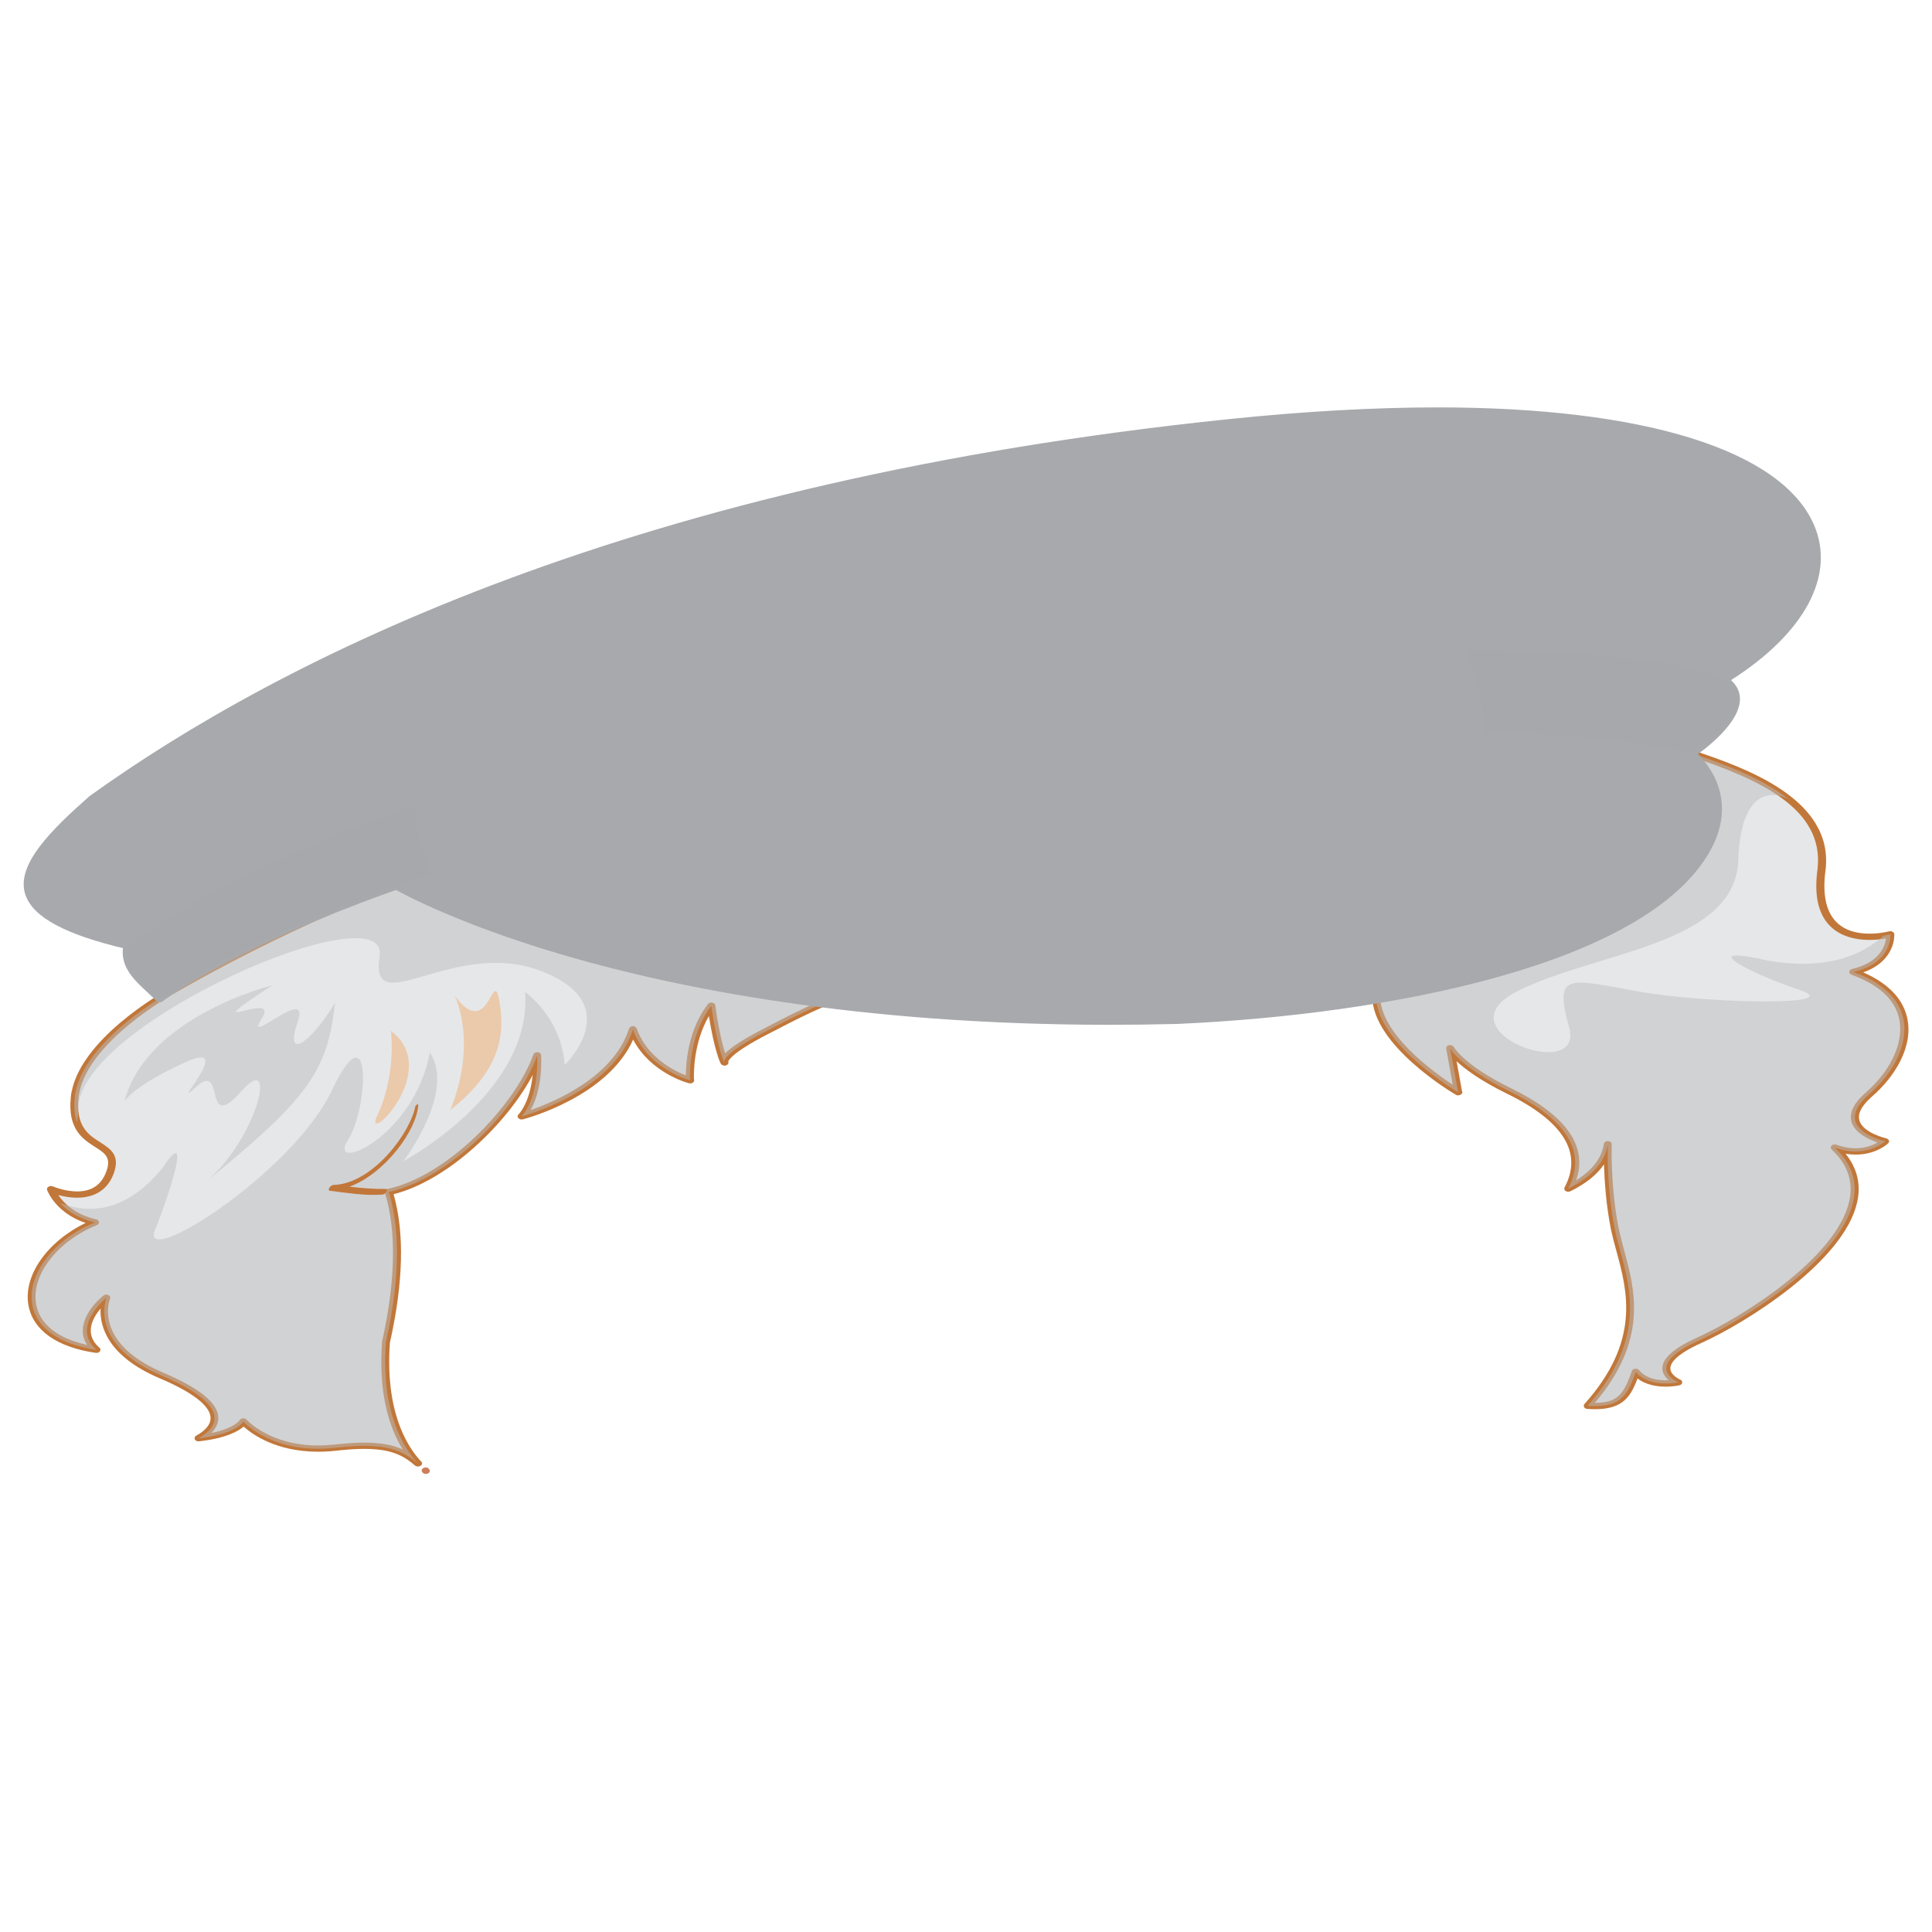 <?xml version="1.0" encoding="iso-8859-1"?>
<!-- Generator: Adobe Illustrator 15.0.0, SVG Export Plug-In . SVG Version: 6.00 Build 0)  -->
<!DOCTYPE svg PUBLIC "-//W3C//DTD SVG 1.1//EN" "http://www.w3.org/Graphics/SVG/1.1/DTD/svg11.dtd">
<svg version="1.1" xmlns="http://www.w3.org/2000/svg" xmlns:xlink="http://www.w3.org/1999/xlink" x="0px" y="0px"
	 width="79.999px" height="80px" viewBox="0 0 79.999 80" style="enable-background:new 0 0 79.999 80;" xml:space="preserve">
<g id="ico-hair-5">
	<g>
		<defs>
			<rect id="SVGID_1_" width="79.999" height="80"/>
		</defs>
		<clipPath id="SVGID_2_">
			<use xlink:href="#SVGID_1_"  style="overflow:visible;"/>
		</clipPath>
		<g style="clip-path:url(#SVGID_2_);">
			<path style="fill:none;" d="M59.746,0H20.253C9.067,0,0,9.066,0,20.253v39.493C0,70.932,9.067,80,20.253,80h39.493
				c11.186,0,20.253-9.068,20.253-20.254V20.253C79.999,9.066,70.932,0,59.746,0z"/>
		</g>
	</g>
	<path style="fill:none;" d="M17.62,60.891c-0.107-0.105-0.212-0.205-0.322-0.3C17.467,60.773,17.589,60.867,17.62,60.891z"/>
	<path style="fill:#CD7E5B;" d="M17.633,61.031c-0.046,0-0.096-0.016-0.122-0.047L17.5,60.976c-0.056-0.052-0.052-0.129,0.013-0.176
		c0.058-0.047,0.15-0.053,0.213-0.008c0.052,0.032,0.086,0.094,0.068,0.145c-0.019,0.045-0.066,0.082-0.124,0.092
		C17.655,61.029,17.645,61.031,17.633,61.031z"/>
	<g>
		<path style="fill:#E6E7E8;" d="M77.395,45.311c1.643-1.43,2.465-3.938-0.654-5.064c1.642-0.39,1.53-1.557,1.53-1.557
			s-3.337,0.906-2.844-2.686c0.328-2.771-2.99-4.004-5.338-4.801c-4.351-1.476-37.685-4.722-62.995,9.844
			c0,0-3.766,2.065-4.002,4.404c-0.234,2.341,2.021,1.635,1.457,3.12c-0.562,1.485-2.441,0.668-2.441,0.668s0.378,1.041,1.83,1.374
			c-3.006,1.224-3.99,4.678,0.05,5.275c-1.081-0.967,0.421-2.154,0.421-2.154s-0.785,1.921,2.279,3.221
			c3.064,1.297,2.247,2.207,1.532,2.596c1.587-0.173,1.861-0.691,1.861-0.691s1.202,1.384,3.829,1.081
			c2.04-0.234,2.76,0.104,3.388,0.65c-0.541-0.581-1.535-2.068-1.32-5.019c0.653-2.899,0.535-4.862,0.12-6.219
			c2.424-0.513,5.322-3.364,6.147-5.654c0.06,1.87-0.65,2.524-0.65,2.524s3.78-0.983,4.612-3.601
			c0.591,1.638,2.362,2.104,2.362,2.104s-0.117-1.774,0.886-3.085c0.236,1.729,0.532,2.337,0.532,2.337s-0.151-0.315,1.71-1.267
			c1.861-0.953,6.567-3.721,18.498-4.587c7.007-0.434,6.785,1.125,6.785,3.115s3.396,3.984,3.396,3.984l-0.329-1.819
			c0,0,0.395,0.767,2.421,1.761c2.03,0.991,3.382,2.33,2.464,4.048c1.015-0.496,1.545-1.146,1.643-1.831c0,0-0.07,1.735,0.295,3.524
			c0.364,1.789,1.678,4.157-1.132,7.301c1.314,0.087,1.628-0.348,1.995-1.404c0.575,0.694,1.757,0.431,1.757,0.431
			s-1.546-0.646,0.848-1.727c2.396-1.08,8.699-5.134,5.632-7.992c1.317,0.477,2.084-0.259,2.084-0.259S75.755,46.74,77.395,45.311z"
			/>
		<path style="fill:#C17739;" d="M17.298,60.721c-0.043,0-0.089-0.013-0.12-0.042c-0.486-0.423-1.006-0.685-2.099-0.685
			c-0.334,0-0.71,0.025-1.145,0.074c-0.258,0.03-0.514,0.044-0.76,0.044c-1.743,0-2.74-0.727-3.085-1.041
			C9.872,59.26,9.36,59.557,8.241,59.68c-0.077,0.013-0.147-0.025-0.176-0.081c-0.023-0.058,0-0.121,0.063-0.155
			c0.282-0.154,0.614-0.412,0.59-0.76c-0.024-0.34-0.411-0.896-2.109-1.614c-2.197-0.934-2.48-2.2-2.445-2.886
			c-0.33,0.391-0.681,1.034-0.078,1.595c0.043,0.023,0.073,0.063,0.073,0.11c0,0.069-0.076,0.141-0.171,0.128c0,0-0.019,0-0.031,0
			c-1.603-0.235-2.587-0.934-2.778-1.962c-0.23-1.225,0.775-2.648,2.366-3.415c-1.236-0.417-1.578-1.323-1.594-1.366
			c-0.019-0.049,0.003-0.104,0.056-0.135c0.052-0.035,0.122-0.039,0.182-0.014c0.006,0.002,0.485,0.209,1.006,0.209
			c0.597,0,0.996-0.268,1.199-0.801c0.229-0.603-0.042-0.774-0.446-1.034c-0.513-0.327-1.15-0.732-1.018-2.058
			c0.24-2.375,3.915-4.416,4.072-4.499c16.997-9.782,37.14-11.243,47.639-11.243c7.885,0,13.819,0.81,15.514,1.386
			c2.023,0.687,5.787,1.963,5.437,4.931c-0.145,1.052,0.03,1.801,0.517,2.229c0.313,0.276,0.749,0.415,1.307,0.415
			c0.446,0,0.803-0.095,0.803-0.095c0.053-0.012,0.104-0.007,0.146,0.017c0.042,0.022,0.07,0.06,0.072,0.097
			c0,0.012,0.087,1.095-1.284,1.585c0.984,0.429,1.603,1.047,1.799,1.804c0.326,1.255-0.522,2.544-1.431,3.33
			c-0.449,0.393-0.625,0.738-0.518,1.029c0.176,0.493,1.089,0.706,1.089,0.706c0.063,0.014,0.104,0.047,0.121,0.087
			c0.016,0.043,0.006,0.088-0.03,0.122c-0.019,0.02-0.495,0.467-1.345,0.467l0,0c-0.139,0-0.276-0.012-0.418-0.036
			c0.482,0.598,0.646,1.272,0.479,2.011c-0.545,2.455-4.6,4.996-6.479,5.839c-1.042,0.473-1.258,0.827-1.254,1.041
			c0.002,0.287,0.399,0.458,0.399,0.458c0.062,0.025,0.099,0.078,0.091,0.131c-0.008,0.051-0.054,0.096-0.118,0.109
			c-0.021,0.005-1.053,0.237-1.733-0.283c-0.313,0.847-0.688,1.353-2.077,1.262c-0.061-0.003-0.108-0.032-0.133-0.075
			c-0.024-0.042-0.022-0.09,0.013-0.129c2.337-2.614,1.774-4.674,1.325-6.328c-0.086-0.307-0.162-0.598-0.223-0.877
			c-0.208-1.022-0.272-2.035-0.295-2.716c-0.289,0.426-0.76,0.804-1.393,1.113c-0.06,0.027-0.138,0.024-0.194-0.012
			c-0.056-0.036-0.069-0.099-0.043-0.15c0.76-1.428-0.043-2.737-2.399-3.888c-1.092-0.535-1.72-1.008-2.073-1.336l0.222,1.226
			c0.009,0.016,0.015,0.037,0.015,0.059c0,0.071-0.072,0.119-0.165,0.127c-0.047,0.006-0.075-0.008-0.102-0.024
			c-0.145-0.082-3.462-2.053-3.462-4.087v-0.176c0.004-0.875,0.006-1.63-0.637-2.141c-0.839-0.664-2.708-0.871-5.972-0.67
			c-11.227,0.813-16.033,3.322-18.084,4.393l-0.339,0.174c-1.599,0.821-1.636,1.138-1.636,1.138c0.03,0.07-0.016,0.13-0.102,0.157
			c-0.087,0.024-0.182-0.023-0.213-0.09c-0.015-0.023-0.261-0.545-0.485-1.955c-0.641,1.095-0.628,2.376-0.618,2.61
			c0.003,0.015,0.009,0.031,0.009,0.046c0,0.073-0.077,0.135-0.169,0.129c-0.019,0-0.037-0.001-0.056-0.007
			c-0.07-0.017-1.585-0.433-2.302-1.806c-1.056,2.366-4.416,3.265-4.566,3.302c-0.072,0.019-0.149-0.003-0.188-0.051
			c-0.043-0.049-0.04-0.112,0.009-0.154c0.006-0.008,0.464-0.455,0.584-1.629c-1.076,2.034-3.534,4.38-5.759,4.934
			c0.457,1.6,0.404,3.669-0.152,6.148c-0.204,2.812,0.691,4.266,1.267,4.895c0.036,0.025,0.065,0.062,0.065,0.103
			c0,0.073-0.078,0.127-0.17,0.13H17.298z M15.079,59.734c0.702,0,1.197,0.104,1.594,0.28c-0.514-0.835-1.018-2.24-0.855-4.45
			c0.563-2.523,0.606-4.599,0.12-6.179c-0.018-0.069,0.034-0.137,0.117-0.156c2.451-0.521,5.257-3.42,6.033-5.566
			c0.021-0.062,0.095-0.101,0.181-0.093c0.076,0.007,0.139,0.063,0.139,0.126c0.04,1.184-0.225,1.896-0.44,2.27
			c0.997-0.343,3.446-1.375,4.079-3.375c0.019-0.056,0.084-0.097,0.154-0.099c0.064-0.009,0.141,0.04,0.164,0.097
			c0.436,1.209,1.555,1.755,2.035,1.938c0-0.513,0.086-1.874,0.916-2.953c0.035-0.047,0.107-0.069,0.176-0.058
			c0.068,0.011,0.121,0.057,0.127,0.112c0.138,1.022,0.301,1.65,0.406,1.987c0.227-0.226,0.686-0.553,1.584-1.012l0.335-0.174
			c2.073-1.082,6.928-3.614,18.239-4.435c3.394-0.211,5.31,0.019,6.229,0.747c0.742,0.585,0.737,1.43,0.735,2.322v0.176
			c0,1.548,2.175,3.128,3.008,3.68l-0.271-1.494c-0.013-0.066,0.04-0.13,0.12-0.147c0.08-0.015,0.163,0.018,0.197,0.078
			c0.003,0.007,0.408,0.747,2.354,1.698c2.303,1.127,3.208,2.412,2.704,3.824c0.673-0.419,1.073-0.938,1.152-1.513
			c0.011-0.069,0.087-0.122,0.173-0.114c0.093,0.004,0.157,0.063,0.153,0.134c0,0.016-0.061,1.746,0.292,3.501
			c0.06,0.273,0.136,0.561,0.216,0.866c0.455,1.662,1.015,3.722-1.206,6.336l0,0c0.92,0,1.19-0.329,1.533-1.32
			c0.014-0.048,0.07-0.086,0.131-0.092c0.065-0.009,0.13,0.012,0.166,0.057c0.324,0.392,0.874,0.438,1.226,0.417
			c-0.133-0.113-0.257-0.276-0.262-0.482c-0.007-0.415,0.47-0.844,1.42-1.272c1.838-0.825,5.794-3.296,6.32-5.659
			c0.181-0.801-0.065-1.519-0.727-2.137c-0.05-0.046-0.053-0.114-0.006-0.162c0.045-0.05,0.128-0.064,0.199-0.039
			c0.273,0.099,0.538,0.149,0.794,0.149l0,0c0.422,0,0.729-0.136,0.911-0.242c-0.343-0.116-0.904-0.368-1.062-0.808
			c-0.139-0.386,0.058-0.813,0.591-1.273c1.069-0.933,1.599-2.152,1.351-3.107c-0.197-0.768-0.856-1.357-1.954-1.756
			c-0.062-0.021-0.098-0.073-0.098-0.125c0.005-0.052,0.05-0.101,0.119-0.114c1.142-0.271,1.366-0.951,1.406-1.266
			c-0.165,0.03-0.409,0.063-0.687,0.063c-0.643,0-1.178-0.173-1.553-0.502c-0.552-0.485-0.754-1.303-0.598-2.428
			c0.302-2.563-2.544-3.753-5.239-4.667c-1.667-0.565-7.545-1.366-15.384-1.366c-10.456,0-30.525,1.454-47.448,11.194
			c-0.04,0.021-3.709,2.059-3.938,4.309c-0.116,1.191,0.421,1.534,0.896,1.836c0.436,0.281,0.849,0.541,0.556,1.313
			c-0.307,0.814-0.993,0.985-1.513,0.985c-0.293,0-0.566-0.054-0.776-0.11c0.21,0.312,0.668,0.799,1.566,1.006
			c0.064,0.014,0.114,0.058,0.12,0.11c0.007,0.055-0.03,0.104-0.09,0.129c-1.654,0.674-2.734,2.089-2.51,3.288
			c0.151,0.823,0.896,1.406,2.107,1.671c-0.508-0.777,0.185-1.653,0.684-2.045c0.052-0.043,0.132-0.051,0.199-0.021
			c0.065,0.031,0.092,0.094,0.071,0.151c-0.031,0.074-0.698,1.837,2.2,3.066c1.47,0.623,2.239,1.238,2.278,1.828
			c0.016,0.233-0.083,0.463-0.289,0.67c0.967-0.194,1.175-0.528,1.175-0.53c0.024-0.044,0.076-0.073,0.137-0.078
			c0.058-0.004,0.115,0.018,0.149,0.055c0.01,0.012,0.96,1.069,2.959,1.069c0.231,0,0.471-0.014,0.711-0.04
			C14.338,59.761,14.729,59.734,15.079,59.734z"/>
	</g>
	<g style="opacity:0.5;">
		<path style="fill:#BCBEC0;" d="M73.18,39.77c-3.063-0.693-0.763,0.519,1.317,1.213c2.077,0.692-3.839,0.566-6.567,0.086
			c-2.957-0.52-3.612-0.865-2.957,1.472c0.655,2.339-5.364,0.173-2.189-1.472s9.083-1.904,9.193-5.452
			c0.078-2.432,1.022-3.035,2.068-2.535c-1.107-0.876-2.673-1.443-3.956-1.878c-4.351-1.476-37.685-4.722-62.995,9.844
			c0,0-3.766,2.065-4.002,4.404c-0.04,0.43,0,0.754,0.092,1.012c0.037-0.158,0.056-0.338,0.056-0.548
			c0-3.547,12.914-9.087,12.477-6.319c-0.437,2.772,3.067-0.778,6.679,0.607c3.612,1.385,0.984,3.896,0.984,3.896s0-1.73-1.639-3.03
			c0.325,4.157-5.036,7.012-5.036,7.012s2.187-2.854,1.092-4.503c-0.655,3.553-4.267,5.024-3.393,3.637
			c0.876-1.384,0.987-5.539-0.656-2.077c-1.643,3.465-7.987,7.445-7.333,5.801c0.658-1.646,1.531-4.416,0.328-2.597
			c-1.565,1.927-3.133,1.908-4.259,1.466c0.272,0.3,0.731,0.641,1.454,0.807c-3.006,1.224-3.99,4.678,0.05,5.275
			c-1.081-0.967,0.421-2.154,0.421-2.154s-0.785,1.921,2.279,3.221c3.064,1.297,2.247,2.207,1.532,2.596
			c1.587-0.173,1.861-0.691,1.861-0.691s1.202,1.384,3.829,1.081c2.04-0.234,2.76,0.104,3.388,0.65
			c-0.541-0.581-1.535-2.068-1.32-5.019c0.653-2.899,0.535-4.862,0.12-6.219c2.424-0.513,5.322-3.364,6.147-5.654
			c0.06,1.87-0.65,2.524-0.65,2.524s3.78-0.983,4.612-3.601c0.591,1.638,2.362,2.104,2.362,2.104s-0.117-1.774,0.886-3.085
			c0.236,1.729,0.532,2.337,0.532,2.337s-0.151-0.315,1.71-1.267c1.861-0.953,6.567-3.721,18.498-4.587
			c7.007-0.434,6.785,1.125,6.785,3.115s3.396,3.984,3.396,3.984l-0.329-1.819c0,0,0.395,0.767,2.421,1.761
			c2.03,0.991,3.382,2.33,2.464,4.048c1.015-0.496,1.545-1.146,1.643-1.831c0,0-0.07,1.735,0.295,3.524
			c0.364,1.789,1.678,4.157-1.132,7.301c1.314,0.087,1.628-0.348,1.995-1.404c0.575,0.694,1.757,0.431,1.757,0.431
			s-1.546-0.646,0.848-1.727c2.396-1.08,8.699-5.134,5.632-7.992c1.317,0.477,2.084-0.259,2.084-0.259s-2.299-0.518-0.659-1.947
			c1.643-1.43,2.465-3.938-0.654-5.064c1.642-0.39,1.53-1.557,1.53-1.557s-0.104,0.027-0.278,0.054
			C77.134,39.526,75.653,40.205,73.18,39.77z"/>
	</g>
	<path style="fill:#C17739;" d="M15.972,49.232c-0.517,0.005-1.006-0.038-1.502-0.093c1.471-0.549,2.778-2.325,2.849-3.38
		c0.007-0.085-0.115,0.015-0.123,0.055c-0.212,1.108-1.774,3.21-3.393,3.252c-0.113,0.001-0.283,0.226-0.132,0.243
		c0.732,0.087,1.427,0.208,2.172,0.156C15.953,49.457,16.104,49.23,15.972,49.232z"/>
	<path style="opacity:0.5;fill:#BCBEC0;" d="M11.274,40.8c0,0-5.189,1.271-6.116,4.793c0,0,0.373-0.638,2.532-1.614
		c2.163-0.978-0.804,2.15,0.434,1.025c1.236-1.125,0.246,2.003,1.855,0.195c1.605-1.808,0.615,2.104-1.547,3.813
		c4.327-3.518,5.131-4.643,5.438-7.479c-1.05,1.712-2.101,2.396-1.545,0.783c0.558-1.613-2.285,1.124-1.483-0.146
		C11.646,40.898,7.752,43.099,11.274,40.8z"/>
	<path style="opacity:0.5;fill:#F1AC6E;" d="M16.185,42.686c0,0,0.265,1.812-0.615,3.621C15.218,47.353,18.3,44.287,16.185,42.686z"
		/>
	<path style="opacity:0.5;fill:#F1AC6E;" d="M18.826,41.223c0,0,0.969,1.883-0.176,4.737c2.024-1.603,2.289-3.063,2.024-4.526
		C20.411,39.971,20.235,43.173,18.826,41.223z"/>
	<g>
		<g>
			<g>
				<path style="fill:#A7A9AC;" d="M50.938,17.48c-24.813,2.56-39.289,9.955-47.111,15.574c-3.056,2.7-4.584,4.692,1.439,6.112
					c0,0,9.373-7.517,32.491-10.556c23.057-3.026,32.362-1.334,33.752-0.406c-0.024-0.019-0.045-0.039-0.071-0.058
					C79.438,23.17,75.755,14.92,50.938,17.48z"/>
				<path style="fill:#A7A9AC;" d="M5.267,39.297c-0.016,0-0.031-0.001-0.047-0.005c-2.51-0.593-3.833-1.3-4.162-2.224
					c-0.441-1.234,1.064-2.703,2.646-4.101c7.977-5.731,22.631-13.08,47.214-15.616c3.104-0.32,5.998-0.482,8.607-0.482
					c8.552,0,14.229,1.767,15.581,4.85c0.917,2.096-0.372,4.504-3.452,6.458c0.01,0.038,0,0.081-0.037,0.11
					c-0.061,0.049-0.145,0.063-0.213,0.018c-0.667-0.442-3.868-1.286-11.209-1.286c-6.173,0-13.714,0.578-22.411,1.722
					c-22.803,2.996-32.306,10.444-32.4,10.52C5.353,39.282,5.309,39.297,5.267,39.297z M59.525,17.128
					c-2.595,0-5.476,0.162-8.564,0.481c-24.5,2.526-39.094,9.845-47.023,15.54C2.095,34.781,1.019,36,1.372,37
					c0.289,0.809,1.55,1.47,3.848,2.022c0.924-0.693,10.645-7.665,32.51-10.538c8.719-1.144,16.274-1.727,22.466-1.727
					c6.888,0,10.183,0.732,11.22,1.237c2.989-1.887,4.253-4.196,3.377-6.19C74.18,20.396,71.46,17.128,59.525,17.128z"/>
			</g>
		</g>
		<g>
			<path style="fill:#A7A9AC;" d="M16.316,36.646c0,0,10.313,6.181,32.418,5.624c19.28-0.861,25.027-7.437,21.354-11.066
				C62.509,28.993,33.869,29.752,16.316,36.646z"/>
			<path style="fill:#A7A9AC;" d="M45.939,42.434L45.939,42.434c-10.45,0-17.965-1.542-22.437-2.838
				c-4.849-1.404-7.264-2.831-7.285-2.848c-0.046-0.025-0.07-0.07-0.064-0.115c0.006-0.044,0.039-0.086,0.092-0.103
				c12.333-4.845,29.926-6.563,41.245-6.563c5.614,0,10.227,0.408,12.656,1.115c0.028,0.008,0.053,0.022,0.071,0.042
				c1.205,1.19,1.415,2.657,0.584,4.128c-2.63,4.659-13.12,6.748-22.059,7.147C47.801,42.423,46.86,42.434,45.939,42.434z
				 M16.636,36.665c1.542,0.826,11.081,5.509,29.302,5.509h0.002c0.917,0,1.854-0.01,2.788-0.034
				c8.841-0.394,19.205-2.438,21.773-6.993c0.771-1.366,0.588-2.726-0.512-3.832c-2.405-0.689-6.954-1.087-12.499-1.087
				C46.284,30.228,28.911,31.917,16.636,36.665z"/>
		</g>
		<g style="opacity:0.4;">
			<path style="fill:#A7A9AC;" d="M70.089,31.203c-6.248-1.82-26.793-1.623-43.651,2.358l0.612,0.12c0,0,28.516-4.992,37.532-1.518
				c9.017,3.479-10.822,9.362-29.646,6.331c-5.823-0.831-10.776-2.72-13.111-3.72c-1.918,0.566-3.771,1.188-5.509,1.87
				c0,0,10.313,6.181,32.418,5.624C68.015,41.408,73.762,34.833,70.089,31.203z"/>
		</g>
		<g>
			<path style="fill:#A7A9AC;" d="M37.758,28.611C14.64,31.65,5.267,39.167,5.267,39.167c-0.182,0.997,0.72,1.565,1.35,2.205
				c0,0,8.362-6.612,32.006-9.599c23.647-2.987,31.467-0.57,31.467-0.57s2.777-1.852,1.421-2.998
				C70.12,27.277,60.814,25.585,37.758,28.611z"/>
			<path style="fill:#A7A9AC;" d="M6.616,41.504c0,0-0.008,0-0.012-0.001c-0.05-0.004-0.089-0.021-0.116-0.052
				c-0.117-0.114-0.24-0.229-0.363-0.343c-0.578-0.534-1.179-1.087-1.019-1.958c0-0.029,0.019-0.056,0.044-0.074
				c0.095-0.075,9.674-7.582,32.579-10.592c8.719-1.144,16.274-1.727,22.466-1.727c7.42,0,10.672,0.849,11.422,1.35
				c0.314,0.263,0.452,0.568,0.428,0.915c-0.083,1.088-1.778,2.231-1.851,2.28c-0.044,0.031-0.108,0.039-0.164,0.021
				c-0.03-0.009-3.063-0.912-10.801-0.912c-5.823,0-12.748,0.501-20.584,1.49c-23.32,2.945-31.832,9.496-31.915,9.562
				C6.699,41.489,6.657,41.504,6.616,41.504z M5.421,39.229c-0.105,0.731,0.405,1.208,0.952,1.714
				c0.091,0.079,0.177,0.159,0.259,0.24c1.173-0.838,10.108-6.777,31.966-9.538c7.851-0.992,14.793-1.494,20.632-1.494
				c7.146,0,10.253,0.748,10.825,0.906c0.317-0.227,1.6-1.19,1.662-2.049c0.021-0.277-0.087-0.51-0.326-0.713
				c-0.653-0.433-3.854-1.276-11.195-1.276c-6.173,0-13.714,0.578-22.411,1.722C15.716,31.641,6.104,38.709,5.421,39.229z"/>
		</g>
		<path style="opacity:0.5;fill:#A7A9AC;" d="M71.51,28.205c-0.781-0.519-4.052-1.28-10.845-1.313
			c0.463,1.104,0.754,2.263,0.829,3.416c6.182,0.153,8.595,0.896,8.595,0.896S72.866,29.352,71.51,28.205z"/>
		<path style="opacity:0.5;fill:#A7A9AC;" d="M17.185,33.335c-8.292,2.928-11.918,5.832-11.918,5.832
			c-0.182,0.997,0.72,1.565,1.35,2.205c0,0,3.216-2.54,11.285-5.182C17.402,35.266,17.129,34.297,17.185,33.335z"/>
		<g style="opacity:0.5;">
			<path style="fill:#A7A9AC;" d="M52.754,17.31c5.406-0.344,13.745-0.782,13.53,2.809c-0.216,3.722-3.062,4.415-12.367,5.107
				c-9.302,0.691-20.577,1.301-33.602,5.281c-10.186,3.112-10.509,0.866-7.552-1.296c2.516-1.849,8.937-5.076,10.77-5.989
				c-9.017,3.077-15.378,6.724-19.706,9.833c-3.056,2.7-4.584,4.692,1.439,6.112c0,0,9.373-7.517,32.491-10.556
				c23.057-3.026,32.362-1.334,33.752-0.406c-0.024-0.019-0.045-0.039-0.071-0.058C79.24,23.293,75.924,15.332,52.754,17.31z"/>
		</g>
		<g style="opacity:0.5;">
			<path style="fill:#A7A9AC;" d="M71.513,18.841c0.615,0.938,0.671,2.063,0.404,3.107c-0.576,2.26-2.603,3.94-5.129,4.989
				c-0.16,0.069-0.328,0.127-0.492,0.191c3.058,0.274,4.691,0.729,5.214,1.076c-0.024-0.019-0.045-0.039-0.071-0.058
				C76.14,25.221,76.801,21.169,71.513,18.841z"/>
			<path style="fill:#A7A9AC;" d="M5.706,35.462c-0.791-0.776-1.325-1.771-1.351-2.778c-0.175,0.122-0.356,0.246-0.528,0.371
				c-3.056,2.7-4.584,4.692,1.439,6.112c0,0,0.987-0.788,3.098-1.955C7.333,36.743,6.416,36.166,5.706,35.462z"/>
		</g>
		<path style="fill:#A7A9AC;" d="M59.423,17.948c-3.104-0.576-6.919-0.054-10.015,0.352c-3.784,0.492-7.575,1.222-11.248,2.082
			c-6.752,1.585-13.046,3.988-19.303,6.462c-0.04,0.017-0.076,0.126-0.016,0.104c6.089-2.12,12.04-4.387,18.427-5.946
			c7.008-1.714,14.511-2.774,21.857-2.438C59.423,18.578,59.786,18.016,59.423,17.948z"/>
		<path style="fill:#A7A9AC;" d="M63.111,18.26c-0.282-0.252-0.55-0.288-0.956-0.348c-0.375-0.055-0.803-0.048-1.188,0.004
			c-0.206,0.028-0.494,0.421-0.213,0.493c0.136,0.036,0.262,0.096,0.385,0.145c0.163,0.067,0.342,0.077,0.505,0.137
			c0.304,0.108,0.625,0.173,0.948,0.234C62.884,18.982,63.313,18.441,63.111,18.26z"/>
		<g>
			<path style="fill:#A7A9AC;" d="M60.592,36.696c-5.722,1.157-11.824,1.54-17.722,1.482c-2.646-0.028-5.285-0.309-7.917-0.486
				c-2.911-0.194-5.732-0.376-8.239-1.683c-0.108-0.056-0.289,0.171-0.182,0.231c2.248,1.226,4.759,1.61,7.421,1.899
				c2.838,0.309,5.674,0.634,8.539,0.736c5.809,0.209,12.349,0.009,17.878-1.478C60.676,37.318,61.079,36.598,60.592,36.696z"/>
			<path style="fill:#A7A9AC;" d="M64.496,36.01c-0.542,0.1-1.096,0.53-1.67,0.383c-0.203-0.051-0.508,0.304-0.308,0.39
				c0.667,0.283,1.308-0.102,1.892-0.33C64.562,36.394,64.816,35.949,64.496,36.01z"/>
		</g>
		<path style="fill:#A7A9AC;" d="M56.884,28.058c-5.71-0.359-11.656,0.225-17.286,0.983c-5.298,0.715-10.805,1.621-15.554,3.684
			c-0.087,0.039-0.213,0.306-0.046,0.25c10.372-3.405,21.563-3.643,32.573-4.348C56.83,28.61,57.233,28.08,56.884,28.058z"/>
	</g>
</g>
<g id="Layer_1">
</g>
</svg>

